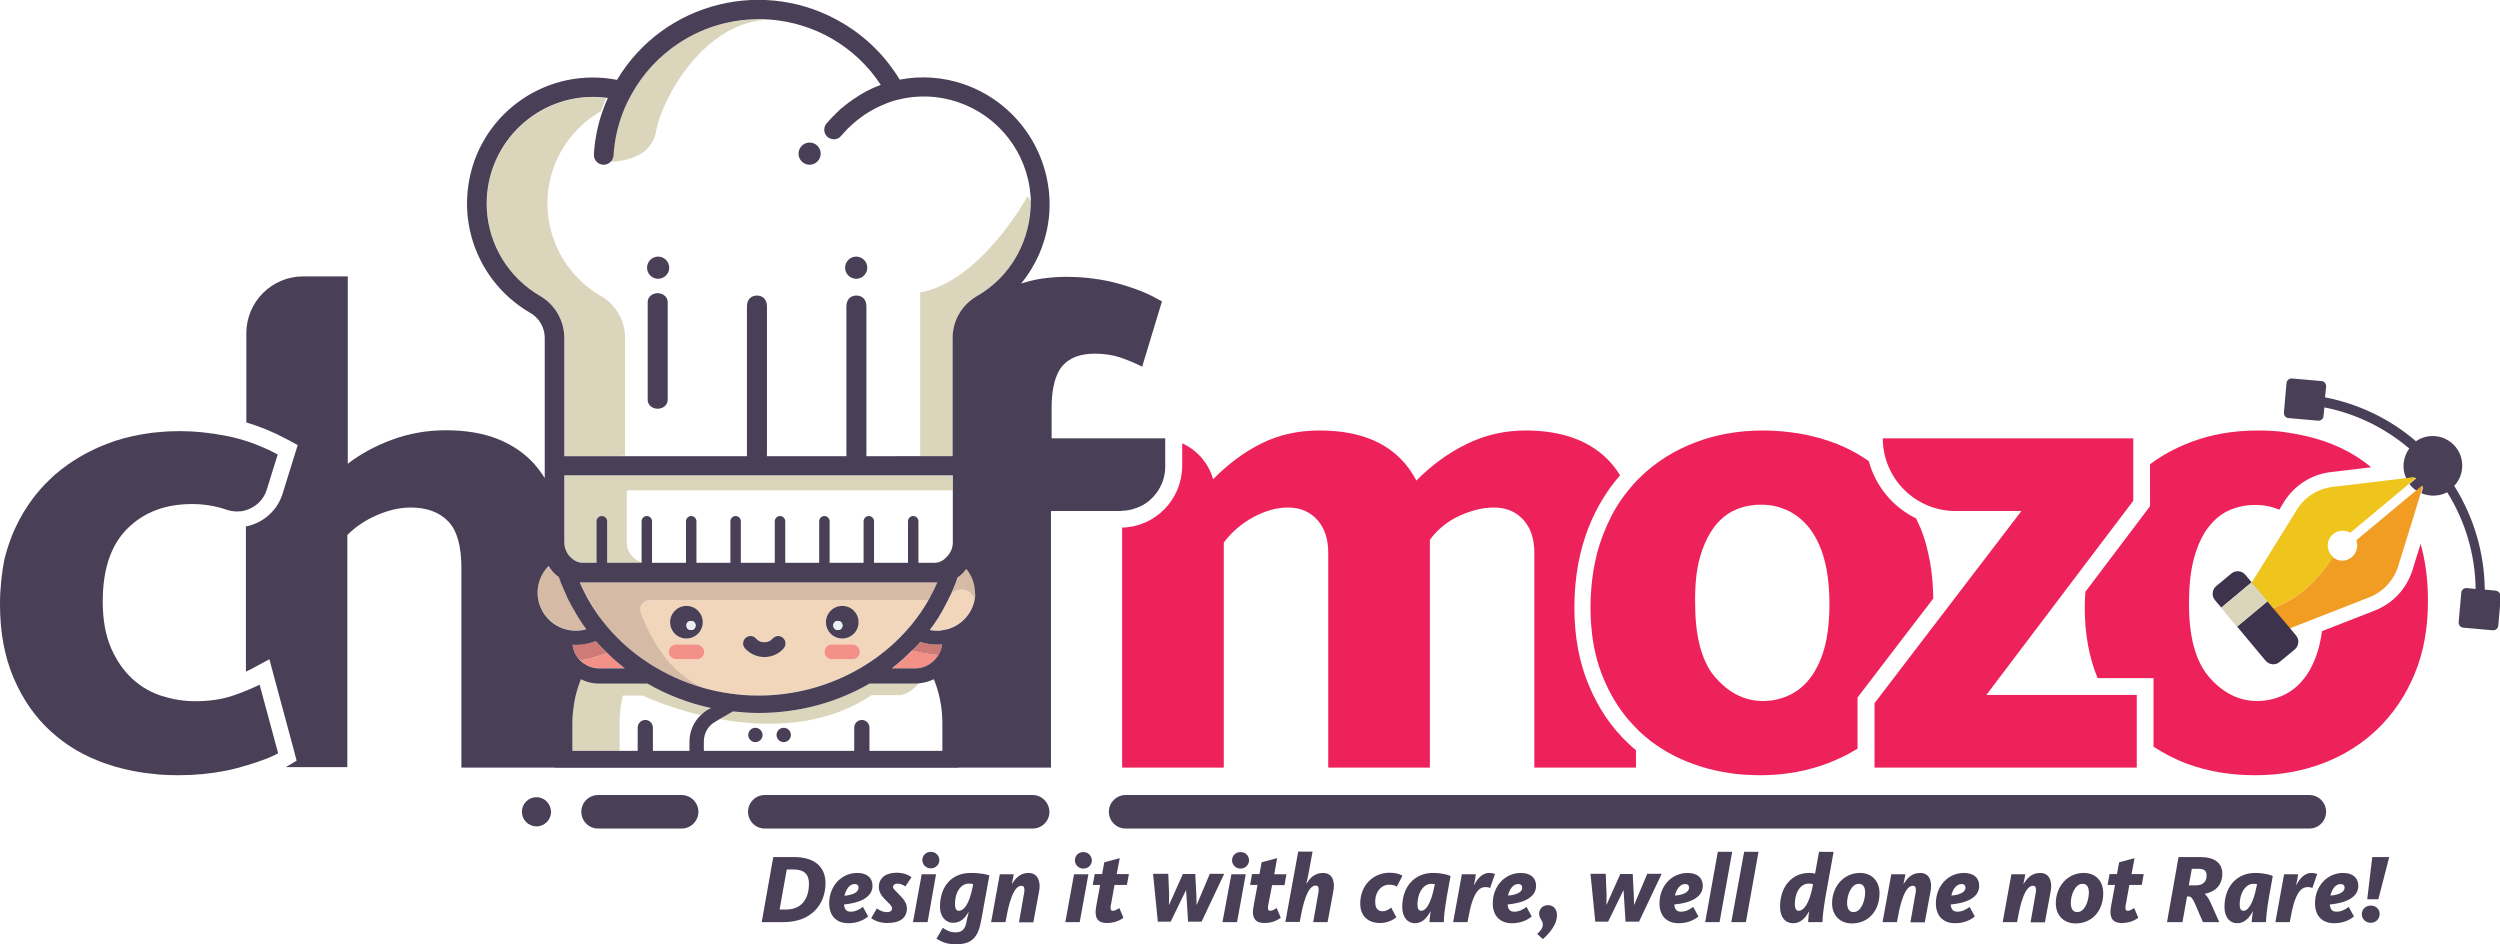 <?xml version="1.0" encoding="utf-8"?>
<!-- Generator: Adobe Illustrator 24.1.0, SVG Export Plug-In . SVG Version: 6.00 Build 0)  -->
<svg version="1.1" id="Layer_1" xmlns="http://www.w3.org/2000/svg" xmlns:xlink="http://www.w3.org/1999/xlink" x="0px" y="0px"
	 viewBox="0 0 1148.7 433.9" style="enable-background:new 0 0 1148.7 433.9;" xml:space="preserve">
<style type="text/css">
	.st0{fill:none;}
	.st1{fill:#DAD5BB;}
	.st2{fill:#F39189;}
	.st3{fill:#CE7A76;}
	.st4{fill:#F2D6BC;}
	.st5{fill:#D5BBA6;}
	.st6{fill:#493F56;}
	.st7{fill:#EE225B;}
	.st8{fill:#EAEFF1;}
	.st9{fill:#EFC41C;}
	.st10{fill:#F19C23;}
	.st11{fill:#3E334C;}
</style>
<g>
	<path class="st0" d="M901.3,406.2c-2.5,0-4.1,2.6-4.7,5.3c4-0.4,6.5-1.7,6.5-3.7C903.1,406.8,902.5,406.2,901.3,406.2z"/>
	<path class="st0" d="M854,406.2c-3.4,0-5.4,5-5.4,8.7c0,2.6,0.9,4.3,2.9,4.3c3.6,0,5.3-5.2,5.3-8.8
		C856.9,407.7,856,406.2,854,406.2z"/>
	<path class="st0" d="M274.1,239.5c0-0.2,0-0.5,0.1-0.7C274.2,239,274.1,239.3,274.1,239.5L274.1,239.5z"/>
	<polygon class="st0" points="279,258.4 279,258.4 279,258.6 294.6,258.6 294.6,258.6 279,258.6 	"/>
	<path class="st0" d="M265.7,258.2c-0.5-0.1-1-0.3-1.5-0.5c1.1,0.6,2.3,1,3.6,1c0,0,0.8,0,0.8,0h5.5v0h-5.5
		C267.6,258.6,266.6,258.5,265.7,258.2z"/>
	<path class="st0" d="M1010.1,399.2h-3l-1.4,7.6h3.3c3.3,0,4.9-1.8,4.9-4.5C1013.9,400.2,1012.8,399.2,1010.1,399.2z"/>
	<path class="st0" d="M434.4,256.6c1-0.9,1.9-2.1,2.5-3.4c0.5-1.1,0.8-2.4,0.8-3.7v-13.1v-8.9v-2.1H288v2.1v2.7v6.3v13
		c0,2.8,1.3,5.3,3.3,7c1,0.8,2.1,1.4,3.3,1.8v-18.7c0-1.3,1.1-2.4,2.4-2.4c1.3,0,2.4,1.1,2.4,2.4v19.1H315v-19.1
		c0-1.3,1.1-2.4,2.4-2.4c1.3,0,2.4,1.1,2.4,2.4v19.1h15.6v-19.1c0-1.3,1.1-2.4,2.4-2.4c1.3,0,2.4,1.1,2.4,2.4v19.1h15.6v-19.1
		c0-1.3,1.1-2.4,2.4-2.4c1.3,0,2.4,1.1,2.4,2.4v19.1h15.6v-19.1c0-1.3,1.1-2.4,2.4-2.4c1.3,0,2.4,1.1,2.4,2.4v19.1h15.6v-19.1
		c0-1.3,1.1-2.4,2.4-2.4c1.3,0,2.4,1.1,2.4,2.4v19.1h15.6v-19.1c0-1.3,1.1-2.4,2.4-2.4c1.3,0,2.4,1.1,2.4,2.4v19.1h6.5
		c2.3,0,4.4-0.9,6-2.2C434.4,256.5,434.4,256.5,434.4,256.6z"/>
	<path class="st0" d="M1029,415.7c0,1.8,0.5,2.8,1.8,2.8c1.8,0,4.4-2.6,6-11.4l0.1-0.9c-0.4-0.1-1-0.2-1.8-0.2
		C1032.3,406,1029,409.6,1029,415.7z"/>
	<path class="st0" d="M956.9,406.2c-3.4,0-5.4,5-5.4,8.7c0,2.6,0.9,4.3,2.9,4.3c3.6,0,5.3-5.2,5.3-8.8
		C959.7,407.7,958.8,406.2,956.9,406.2z"/>
	<path class="st0" d="M286.3,319.6c-1,4.1-1.5,8.3-1.5,12.6V345h8.3v-10.7c0-1.9,1.6-3.5,3.5-3.5c1.9,0,3.5,1.6,3.5,3.5V345h2.7
		h14.2v-4.3c0-4.6,1.9-9,5.1-12.2c-15.8-3.8-26.6-9-26.6-9H286.3z"/>
	<path class="st0" d="M697.7,406.2c-2.5,0-4.1,2.6-4.7,5.3c4-0.4,6.5-1.7,6.5-3.7C699.5,406.8,698.9,406.2,697.7,406.2z"/>
	<path class="st0" d="M824.7,415.5c0,1.8,0.5,3,1.8,3c1.9,0,4.7-2.6,6.4-11.4l0.1-0.9c-0.4-0.1-1.1-0.2-2-0.2
		C827.9,406,824.7,409.3,824.7,415.5z"/>
	<path class="st0" d="M348.4,8.9c-0.3,0-0.6,0-0.9,0C347.7,8.9,348.1,8.9,348.4,8.9z"/>
	<path class="st0" d="M472.2,90.1c0,0,0.5,0.8,1.2,2.1c0-0.7-0.1-1.4-0.1-2.1c-1.6-19.7-14.7-36.6-33.4-42.9
		c-8.9-3-18.4-3.4-27.5-1.1c-1.4,0.3-2.7,0.8-4,1.2c-0.4,0.2-0.9,0.3-1.3,0.5c-0.9,0.3-1.8,0.7-2.6,1.1c-0.5,0.2-1,0.5-1.5,0.7
		c-0.8,0.4-1.5,0.8-2.3,1.2c-0.5,0.3-1,0.6-1.5,0.9c-0.7,0.4-1.4,0.9-2.1,1.3c-0.5,0.3-1,0.6-1.4,1c-0.7,0.5-1.3,1-2,1.5
		c-0.4,0.4-0.9,0.7-1.3,1.1c-0.7,0.6-1.3,1.2-1.9,1.7c-0.4,0.4-0.8,0.7-1.2,1.1c-0.7,0.7-1.3,1.4-1.9,2.1c-0.3,0.3-0.6,0.6-0.9,1
		c0,0.1-0.1,0.1-0.2,0.2c-1.4,1.8-4,2.1-5.9,0.8l0,0l0,0c-2.1-1.5-2.5-4.4-0.9-6.4c0,0,0-0.1,0.1-0.1c0.8-1,1.7-2,2.7-3
		c0.2-0.2,0.4-0.4,0.7-0.6c0.8-0.8,1.5-1.6,2.3-2.3c0.4-0.3,0.8-0.7,1.1-1c0.7-0.6,1.4-1.2,2.1-1.7c0.4-0.3,0.9-0.7,1.3-1
		c0.7-0.5,1.4-1,2.1-1.5c0.5-0.3,0.9-0.6,1.4-0.9c0.7-0.5,1.5-0.9,2.2-1.4c0.5-0.3,0.9-0.5,1.4-0.8c0.8-0.5,1.7-0.9,2.5-1.3
		c0.4-0.2,0.8-0.4,1.2-0.6c1.3-0.6,2.6-1.1,3.9-1.6c-11.8-18-30.8-28.4-50.7-30c-30,0.1-49.9,36.6-52.3,51.1
		c-2.1,13.1-18,14.1-20.9,14.1c-0.8,0.9-2,1.5-3.3,1.5c-2.5,0-4.5-2.1-4.5-4.6c0-0.1,0-0.1,0-0.1c0.1-1,0.1-2,0.2-3
		c0.8-7.9,2.9-15.7,6.2-23c-3.1-0.4-6.2-0.6-9.4-0.4c-0.2,0-0.3,0-0.5,0c3-0.2,6,0,9,0.4c-0.9,2-1.7,4-2.4,6
		c-15.5,8.9-25.6,26.1-24.5,45.2c0.9,16.4,10,31.3,24.3,39.6c7,3.9,11.3,11.3,11.3,19.3v54.2h-1.9h-8.9h-17v0.2h17.8h8.9h57.3
		c-0.1-0.4-0.1-0.7-0.1-1.1v-67.7c0-3.3,2-5,4.6-5c2.5,0,4.6,1.6,4.6,5v67.7c0,0.4,0,0.8-0.1,1.1H389c-0.1-0.4-0.1-0.7-0.1-1.1
		v-67.7c0-3.3,2-5,4.6-5c2.5,0,4.6,1.6,4.6,5v67.7c0,0.4,0,0.8-0.1,1.1h13h2.6h6.3h2.9v-75.2C450.9,129.2,472.2,90.1,472.2,90.1z
		 M306.8,183.9c0,2.2-2,4-4.6,4c-2.5,0-4.6-1.8-4.6-4v-45.1c0-2.2,2-4,4.6-4c2.5,0,4.6,1.8,4.6,4V183.9z M302.4,128.2
		c-2.8,0-5.1-2.3-5.1-5.1s2.3-5.1,5.1-5.1s5.1,2.3,5.1,5.1S305.2,128.2,302.4,128.2z M372,75.8c-2.8,0-5.1-2.3-5.1-5.1
		s2.3-5.1,5.1-5.1s5.1,2.3,5.1,5.1S374.8,75.8,372,75.8z M393.4,128.2c-2.8,0-5.1-2.3-5.1-5.1s2.3-5.1,5.1-5.1
		c2.8,0,5.1,2.3,5.1,5.1S396.2,128.2,393.4,128.2z"/>
	<path class="st0" d="M774.3,406.2c-2.5,0-4.1,2.6-4.7,5.3c4-0.4,6.5-1.7,6.5-3.7C776.1,406.8,775.5,406.2,774.3,406.2z"/>
	<path class="st0" d="M258.9,270.5c0.5,1.2,1.1,2.4,1.6,3.6C260,272.9,259.4,271.7,258.9,270.5z"/>
	<path class="st0" d="M433.4,280.1c1.3-2.2,2.4-4.5,3.5-6.8C435.8,275.6,434.6,277.9,433.4,280.1z"/>
	<path class="st0" d="M422.1,314c-2,2.8-6.1,5.4-8.8,5.4c-3.6,0-12.7,0-12.7,0c-22.2,15-48.9,14.8-69.9,11l-2,1.2
		c-3.3,1.9-5.3,5.4-5.3,9.1v4.3h46.3h22h0.8v-10.7c0-1.9,1.6-3.5,3.5-3.5c1.9,0,3.5,1.6,3.5,3.5V345h2.9H433v-12.8
		c0-7.1-1.4-13.9-3.9-20.1C426.9,313.1,424.6,313.8,422.1,314z M347.1,340.9c-1.8,0-3.3-1.5-3.3-3.3c0-1.8,1.5-3.3,3.3-3.3
		c1.8,0,3.3,1.5,3.3,3.3C350.3,339.5,348.9,340.9,347.1,340.9z M360.1,340.9c-1.8,0-3.3-1.5-3.3-3.3c0-1.8,1.5-3.3,3.3-3.3
		c1.8,0,3.3,1.5,3.3,3.3C363.4,339.5,361.9,340.9,360.1,340.9z"/>
	<path class="st0" d="M788.2,311.4c0.8,0.9,1.6,1.7,2.4,2.5c0.8,0.8,1.7,1.5,2.5,2.2c2.5,2,5.2,3.5,8,4.5c2.8,1,5.7,1.5,8.8,1.5
		c2,0,4-0.2,5.9-0.6c1.9-0.4,3.8-1,5.6-1.8c3.7-1.6,6.9-4.1,9.8-7.6c1.4-1.7,2.7-3.7,3.8-6c1.1-2.3,2.1-4.8,3-7.7
		c0.4-1.4,0.8-2.9,1.1-4.5c0.9-4.7,1.4-10.2,1.4-16.3c0-6.1-0.5-11.6-1.4-16.4c-0.3-1.6-0.7-3.1-1.1-4.6c-1.7-5.8-4-10.5-6.9-14.2
		c-1.4-1.7-2.9-3.2-4.5-4.5c-0.3-0.3-0.7-0.5-1-0.8c-1.5-1.1-3-2-4.6-2.7c-1.9-0.8-3.8-1.5-5.8-1.9c-1.9-0.4-3.9-0.6-5.9-0.6
		c-1,0-2,0-3,0.1c-2,0.2-3.9,0.6-5.8,1.1c-0.9,0.3-1.9,0.6-2.8,1c-2.8,1.1-5.3,2.8-7.6,5.1c-0.8,0.8-1.5,1.6-2.2,2.5
		c-0.7,0.9-1.4,1.9-2,2.9c-1.9,3.1-3.5,6.8-4.8,11.1c-1.7,5.8-2.5,13.1-2.5,21.9c0,11.5,1.8,20.7,5.3,27.6
		C785.2,307.6,786.6,309.6,788.2,311.4z"/>
	<path class="st0" d="M364.5,399.5h-3l-3.3,18.4h3.1c6.9,0,10.4-4.8,10.4-11.9C371.7,401.7,369.5,399.5,364.5,399.5z"/>
	<path class="st0" d="M651.2,415.7c0,1.8,0.5,2.8,1.8,2.8c1.8,0,4.4-2.6,6-11.4l0.1-0.9c-0.4-0.1-1-0.2-1.8-0.2
		C654.5,406,651.2,409.6,651.2,415.7z"/>
	<path class="st0" d="M1075.5,406.2c-2.5,0-4.1,2.6-4.7,5.3c4-0.4,6.5-1.7,6.5-3.7C1077.3,406.8,1076.7,406.2,1075.5,406.2z"/>
	<path class="st0" d="M394.5,407.8c0-1.1-0.6-1.7-1.8-1.7c-2.5,0-4.1,2.6-4.7,5.3C392.1,411.2,394.5,409.8,394.5,407.8z"/>
	<path class="st0" d="M438.8,415.5c0,1.8,0.5,3,1.8,3c2,0,4.6-2.4,6.4-11.4l0.1-0.9c-0.4-0.1-1.1-0.2-2-0.2
		C442,406,438.8,409.3,438.8,415.5z"/>
	<path class="st1" d="M473.4,92.2c-0.7-1.3-1.2-2.1-1.2-2.1s-21.3,39.1-49.4,44.3v75.2h14.9v-42v-12.3c0-7.9,4.2-15.3,11.1-19.2
		C464.5,127.2,473.9,110.2,473.4,92.2z"/>
	<path class="st1" d="M301.5,60.2c2.3-14.4,22.2-51,52.3-51.1c-0.6,0-1.2-0.1-1.8-0.1c-0.5,0-1,0-1.6-0.1c-0.7,0-1.4,0-2.1,0
		c-0.3,0-0.6,0-0.9,0c-0.7,0-1.3,0-2,0.1c-11.6,0.5-23.1,4-33.5,10.8c-9.3,6.1-16.9,14.4-22.2,24.1c-4.3,7.7-6.9,16.2-7.8,25
		c-0.1,0.9-0.2,1.8-0.2,2.7c-0.1,1-0.5,2-1.2,2.7C283.5,74.3,299.4,73.4,301.5,60.2z"/>
	<path class="st1" d="M285.3,209.4h1.9v-54.2c0-8-4.3-15.4-11.3-19.3c-14.2-8.3-23.3-23.1-24.3-39.6c-1.1-19.1,9-36.3,24.5-45.2
		c0.7-2,1.5-4.1,2.4-6c-3-0.4-6-0.6-9-0.4c-26.8,1.8-47.2,24.8-45.7,51.7c0.9,16.4,10.1,31.3,24.3,39.6c7,3.9,11.3,11.3,11.3,19.4
		v54.1h17H285.3z"/>
	<path class="st2" d="M271.5,295.2c0.7-0.2,1.5-0.5,2.2-0.8C273,294.7,272.3,294.9,271.5,295.2z"/>
	<path class="st2" d="M273.7,294.4c0,0,3.1,3.6,5.2,5.6c0,0-10,3.9-12.5,3.2c2.3,2.4,5.4,3.8,9,3.8h11.7
		C282.2,303.3,277.7,299,273.7,294.4z"/>
	<path class="st2" d="M420.6,307.1c4.6,0,8.5-2.4,10.7-6.1c-3.8-0.3-8.9-1.3-12.2-2c-2.9,2.9-5.9,5.6-9.1,8.1H420.6z"/>
	<path class="st3" d="M432.9,296.1c-0.7,0.1-1.5,0.1-2.2,0.1c-2.7,0-5.4-0.5-7.8-1.3c-1.2,1.4-2.5,2.8-3.9,4.1
		c3.3,0.7,8.5,1.7,12.2,2C432.2,299.5,432.7,297.9,432.9,296.1z"/>
	<path class="st1" d="M288,249.4v-13v-6.3v-2.7v-2.1h149.7v-6.8h-24.2H288h-28.6c0,0,0,11.6,0,11.6c0,0,0,6.3,0,6.3v13
		c0,3.4,2,6.7,4.9,8.3c0.5,0.2,1,0.4,1.5,0.5c0.9,0.3,1.9,0.5,2.9,0.5h5.5v-19.1v0c0-0.2,0-0.5,0.1-0.7c0.1-0.2,0.2-0.4,0.3-0.6
		c0.2-0.3,0.4-0.5,0.7-0.7c0.4-0.3,0.8-0.4,1.3-0.4h0c0.1,0,0.1,0,0.2,0c0.3,0,0.5,0.1,0.8,0.2c0.4,0.2,0.8,0.5,1.1,0.9
		c0.3,0.4,0.4,0.8,0.4,1.3v18.9h0v0.2h15.6v-0.4c-1.2-0.4-2.4-1-3.3-1.8C289.3,254.7,288,252.2,288,249.4z"/>
	<path class="st1" d="M400.5,319.4c0,0,9.1,0,12.7,0c2.8,0,6.8-2.6,8.8-5.4c-0.5,0-1,0.1-1.5,0.1h-21.1c-14.8,8.6-32.4,13.5-51,13.5
		c-4,0-7.9-0.2-11.8-0.7c-0.1,0.1-0.2,0.2-0.3,0.2l-5.7,3.3C351.6,334.2,378.3,334.3,400.5,319.4z"/>
	<path class="st4" d="M438.1,272c-0.3,0.2-0.7,0.5-1,0.7c-0.1,0.2-0.2,0.4-0.3,0.6c-1.1,2.3-2.2,4.6-3.5,6.8
		c-0.5,0.8-0.9,1.6-1.4,2.4c-0.4,0.7-0.9,1.4-1.3,2.1c-1,1.6-2.1,3.2-3.3,4.7c1.1,0.2,2.2,0.3,3.4,0.3c0.6,0,1.1,0,1.7-0.1
		c0.4,0,0.7-0.1,1.1-0.2c0.2,0,0.3,0,0.5-0.1c0.5-0.1,0.9-0.2,1.4-0.3c0,0,0.1,0,0.1,0c6.4-1.8,11.4-7.2,12.5-13.9
		c-0.3-0.6-0.7-1.1-1.1-1.7C444.8,270.8,440.9,270.1,438.1,272z"/>
	<path class="st5" d="M269.4,289c-1.2-1.6-2.3-3.3-3.4-4.9c-0.5-0.7-0.9-1.5-1.3-2.2c-0.6-0.9-1.1-1.9-1.6-2.8c-0.5-1-1.1-2-1.6-3
		c-0.3-0.7-0.6-1.4-1-2c-0.6-1.2-1.1-2.4-1.6-3.6c-0.7-1.8-1.4-3.5-2.1-5.4c-2-1.3-3.6-3.1-4.7-5.2c-3.2,3.2-5.1,7.5-5.1,12.3
		c0,8.6,6.3,15.7,14.5,17.2c0.1,0,0.2,0,0.3,0.1c0.9,0.1,1.7,0.2,2.6,0.2C266.2,289.8,267.8,289.5,269.4,289z"/>
	<path class="st4" d="M434.4,256.4c-1.6,1.4-3.7,2.2-6,2.2h0.7c0.4,0,0.9,0,1.3-0.1c0,0,0,0,0,0c1.5-0.3,2.8-0.9,3.9-1.9
		C434.4,256.5,434.4,256.5,434.4,256.4z"/>
	<path class="st4" d="M426.4,275.8H298.3c-2.9,0-5,2.9-4,5.6c4.3,11.8,12.9,27.8,29.2,34.8c8,2.2,16.4,3.4,24.9,3.4
		c33.7,0,64.2-18.2,78.9-45.3C426.8,275.2,426.4,275.8,426.4,275.8z M315.4,278.5c4.1,0,7.5,3.3,7.5,7.5c0,4.1-3.3,7.5-7.5,7.5
		c-4.1,0-7.5-3.3-7.5-7.5C307.9,281.8,311.3,278.5,315.4,278.5z M320.2,302.9h-9.5c-1.9,0-3.4-1.5-3.4-3.4c0-1.9,1.5-3.4,3.4-3.4
		h9.5c1.9,0,3.4,1.5,3.4,3.4C323.5,301.4,322,302.9,320.2,302.9z M387,278.5c4.1,0,7.5,3.3,7.5,7.5c0,4.1-3.3,7.5-7.5,7.5
		c-4.1,0-7.5-3.3-7.5-7.5C379.5,281.8,382.9,278.5,387,278.5z M360.1,297.8c-2.2,2.5-5.5,4-8.9,4c-3.5,0-6.7-1.5-8.9-4
		c-1.2-1.4-1.1-3.5,0.3-4.8c1.4-1.2,3.5-1.1,4.8,0.3c0.9,1.1,2.3,1.7,3.8,1.7c1.5,0,2.9-0.6,3.8-1.7c1.2-1.4,3.4-1.6,4.8-0.3
		C361.2,294.3,361.4,296.4,360.1,297.8z M391.7,302.9h-9.5c-1.9,0-3.4-1.5-3.4-3.4c0-1.9,1.5-3.4,3.4-3.4h9.5c1.9,0,3.4,1.5,3.4,3.4
		C395.1,301.4,393.6,302.9,391.7,302.9z"/>
	<path class="st4" d="M276.7,285.1c-3.7-5.1-7.2-10.9-10.3-17.5C269,273.8,272.5,279.7,276.7,285.1z"/>
	<path class="st5" d="M440.2,265.1c-0.9,2.6-1.9,5.1-3,7.6c0.3-0.2,0.6-0.4,1-0.7c2.8-1.9,6.7-1.3,8.7,1.5c0.4,0.5,0.8,1.1,1.1,1.7
		c0.2-0.9,0.2-1.9,0.2-2.9c0-4.2-1.5-8.1-4-11.1C443.1,262.7,441.7,264.1,440.2,265.1z"/>
	<path class="st1" d="M326.7,325.2c-10.5-2.2-20.3-6-29.2-11.2h-9.6h-12.5h0c-1.9,0-3.7-0.3-5.5-0.8c-1-0.3-2-0.7-3-1.2
		c-0.9,2.3-1.7,4.8-2.3,7.2c-0.6,2.5-1.1,5-1.3,7.6c-0.2,1.7-0.3,3.5-0.3,5.3V345h21.7v-12.8c0-4.4,0.5-8.6,1.5-12.6h9.1
		c0,0,10.8,5.2,26.6,9c1-1,2.2-1.9,3.4-2.6L326.7,325.2z"/>
	<path class="st2" d="M391.7,296.1h-9.5c-1.9,0-3.4,1.5-3.4,3.4c0,1.9,1.5,3.4,3.4,3.4h9.5c1.9,0,3.4-1.5,3.4-3.4
		C395.1,297.7,393.6,296.1,391.7,296.1z"/>
	<path class="st2" d="M320.2,296.1h-9.5c-1.9,0-3.4,1.5-3.4,3.4c0,1.9,1.5,3.4,3.4,3.4h9.5c1.9,0,3.4-1.5,3.4-3.4
		C323.5,297.7,322,296.1,320.2,296.1z"/>
	<path class="st5" d="M294.4,281.4c-1-2.7,1-5.6,4-5.6h128.1c0,0,0.4-0.5,1-1.5c1.2-2.2,2.3-4.4,3.3-6.7c0,0,0,0,0,0H266.4
		c3.1,6.6,6.6,12.4,10.3,17.5c11.4,14.8,28,25.8,46.9,31.1C307.3,309.2,298.7,293.1,294.4,281.4z"/>
	<path class="st3" d="M278.9,300c-2.1-2-5.2-5.6-5.2-5.6c-0.7,0.3-1.4,0.6-2.2,0.8c0,0-0.1,0-0.1,0c-0.1,0-0.3,0.1-0.4,0.1
		c-2.1,0.6-4.3,0.9-6.5,0.9c-0.5,0-0.9,0-1.4-0.1c0.3,2.7,1.5,5.2,3.3,7.1C268.9,303.8,278.9,300,278.9,300z"/>
	<path class="st6" d="M114.2,316.9c-1,0.4-2,0.8-3.2,1.3c-1.1,0.4-2.3,0.9-3.6,1.3c-0.3,0.1-0.6,0.2-0.9,0.3
		c-4.9,1.6-10.6,2.4-16.9,2.4c-2.5,0-5-0.2-7.6-0.6c-2.5-0.4-5-1-7.6-1.8c-5-1.6-9.6-4.2-13.6-7.9c-4-3.7-7.3-8.4-9.8-14.2
		c-2.5-5.8-3.8-12.9-3.8-21.3c0-14.9,3.8-26.1,11.4-33.6c7.6-7.5,17.4-11.2,29.6-11.2c5.3,0,10.5,0.8,15.6,2.5c0.1,0,0.1,0,0.2,0.1
		c0.7,0.2,1.4,0.4,2.1,0.5c0.1,0,0.3,0.1,0.4,0.1c0.7,0.1,1.4,0.2,2.1,0.2c0.1,0,0.2,0,0.3,0c0.6,0,1.2-0.1,1.9-0.1
		c0.1,0,0.2,0,0.3,0c0.7-0.1,1.3-0.3,1.9-0.5c0,0,0.1,0,0.1,0v0c4.4-1.4,8.1-4.8,9.5-9.5l5-16.1c-8-4.2-15.8-7-23.5-8.5
		c-7.7-1.5-14.8-2.2-21.3-2.2c-3.1,0-6.1,0.1-9.1,0.4c-3,0.2-5.8,0.6-8.7,1.1c-5.6,1-11,2.4-16,4.4c-8.8,3.4-16.6,8-23.4,13.8
		c-1,0.8-1.9,1.7-2.8,2.6c-2.8,2.6-5.3,5.5-7.6,8.5c-3,4-5.7,8.4-7.9,13.1c-0.6,1.2-1.1,2.4-1.6,3.6c-1.5,3.7-2.7,7.5-3.7,11.4
		C0.8,263.3,0,270.3,0,277.7c0,12.8,2.1,24.1,6.3,33.9c4.2,9.8,9.9,18,17.2,24.6c0.9,0.8,1.8,1.6,2.8,2.4c2.8,2.3,5.9,4.4,9.1,6.3
		c2.2,1.2,4.4,2.4,6.7,3.4c2.3,1,4.7,2,7.2,2.8c1.2,0.4,2.5,0.8,3.8,1.2c2.6,0.7,5.2,1.4,7.8,1.9c4,0.8,8.1,1.3,12.4,1.7
		c2.8,0.2,5.7,0.3,8.7,0.3c7.6,0,14.7-0.7,21.3-2c2.2-0.4,4.4-0.9,6.5-1.5c1.1-0.3,2.1-0.6,3-0.9c0.2,0,0.3-0.1,0.5-0.1v0
		c5.6-1.7,10-3.3,13-4.8c0.5-0.3,1-0.5,1.5-0.8l-8.5-31.5C117.8,315.3,116.2,316.1,114.2,316.9z"/>
	<path class="st7" d="M515.6,242.4v110.3h46.7V249.3c3.6-4.8,8.1-8.7,13.6-11.7c5.5-2.9,10.7-4.4,15.8-4.4c5.7,0,10.2,1.9,13.6,5.7
		c3.4,3.8,5,8.8,5,15.1v98.7h46.7V248c3.6-4.8,8.1-8.5,13.6-11c5.5-2.5,10.7-3.8,15.8-3.8c5.7,0,10.2,1.9,13.6,5.7
		c3.4,3.8,5,8.8,5,15.1v98.7h46.7v-8c-1.2-1-2.4-2-3.5-3.1c-7.7-7.2-13.8-16.2-18.2-26.8c-4.4-10.5-6.6-22.4-6.6-35.6
		c0-13.8,2.3-26.3,6.7-37.3c3.6-8.9,8.4-16.8,14.3-23.5c-1.7-2.8-3.6-5.2-5.9-7.5c-8.8-8.7-21.3-13.1-37.5-13.1
		c-9.7,0-18.8,2.1-27.3,6.3c-8.5,4.2-16.1,9.8-22.9,16.7c-8-15.3-22.8-23-44.5-23c-9.9,0-18.8,2-26.8,6c-8,4-15.3,9.5-22.1,16.4
		c-2.1-7.5-7.4-13.4-14.2-16.5v10.6C543,229.6,530.8,242.1,515.6,242.4z"/>
	<path class="st6" d="M515.6,234.7c3.3-0.1,6.4-1,9.1-2.4c0.6-0.3,1.1-0.7,1.7-1c5.4-3.7,9-9.9,9-16.9v-12.8c0,0,0,0,0,0v-0.2h-3.2
		h-16.6h-32.4v-13.6v0c0-3.5,0.2-6.6,0.7-9.3c0.8-4.5,2.2-7.9,4.2-10.3c0.8-0.9,1.7-1.8,2.8-2.5c1-0.7,2.2-1.3,3.4-1.8
		c2.5-0.9,5.4-1.4,8.8-1.4c4.2,0,8,0.6,11.5,1.7c3.5,1.2,6.9,2.6,10.2,4.3l9.1-30c-1.4-0.8-2.9-1.6-4.4-2.4
		c-3.4-1.7-7.2-3.2-11.3-4.5c-1.4-0.4-2.8-0.9-4.3-1.3c-3.6-1-7.2-1.7-10.9-2.2c-2.3-0.3-4.5-0.6-6.8-0.7c-2-0.1-4-0.2-6.1-0.2
		c-3.9,0-7.7,0.3-11.3,0.8c-3.4,0.5-6.6,1.3-9.6,2.3c9.2-11.3,14.1-25.8,12.9-40.9c-1.9-23.3-17.4-43.3-39.5-50.8
		c-9.4-3.2-19.4-3.9-29.2-2c-6.4-10.6-15.3-19.5-25.9-25.8c-35.9-21.6-82.5-10-104,25.9c-1-0.2-1.9-0.3-2.9-0.5
		c-31.6-4.5-60.9,17.4-65.4,49c-3.4,23.4,7.8,46.5,28.2,58.4c4.2,2.3,6.9,6.8,6.9,11.6v64.5c-1.4-2.3-3-4.4-4.7-6.4
		c-4.4-4.9-10-8.8-16.7-11.5c-6.7-2.7-14.7-4.1-24-4.1c-8.8,0-17.1,1.5-24.9,4.4c-7.8,2.9-14.5,6.6-20.2,11v-86.1h-20.5
		c-14.4,0-26.1,11.7-26.1,26.1v41c6,1.8,12,4.2,18,7.4l5.6,3l-1.9,6.1l-5,16.1c-2.4,7.9-8.9,13.6-16.9,15.2v66.7
		c0.9-0.4,1.6-0.8,2.3-1.1l8.5-4.6l2.5,9.4l8.5,31.5l1.5,5.7l-5,3h28.3V245.8c3.8-3.8,8.3-6.8,13.6-9.1c5.3-2.3,10.4-3.5,15.5-3.5
		c7.4,0,13.1,2.1,17.2,6.3c4.1,4.2,6.1,11.4,6.1,21.4v91.8h43v0.1h110.4h33.7h41.3v-0.1h42.5V234.8h31.7
		C515.1,234.8,515.3,234.7,515.6,234.7z M261.5,289.5c-8.2-1.4-14.5-8.6-14.5-17.2c0-4.8,2-9.2,5.1-12.3c1.1,2.1,2.8,3.8,4.7,5.2
		c0.6,1.8,1.3,3.6,2.1,5.4c0.5,1.2,1.1,2.4,1.6,3.6c0.3,0.7,0.6,1.4,1,2c0.5,1,1,2,1.6,3c0.5,0.9,1.1,1.9,1.6,2.8
		c0.4,0.7,0.9,1.5,1.3,2.2c1.1,1.7,2.2,3.3,3.4,4.9c-1.6,0.5-3.2,0.7-4.9,0.7c-0.9,0-1.8-0.1-2.6-0.2
		C261.7,289.5,261.6,289.5,261.5,289.5z M348.5,319.6c-8.6,0-17-1.2-24.9-3.4c-18.9-5.3-35.5-16.3-46.9-31.1
		c-4.2-5.4-7.6-11.2-10.3-17.5h164.3c0,0,0,0,0,0c-1,2.3-2.1,4.5-3.3,6.7C412.7,301.4,382.2,319.6,348.5,319.6z M422.9,294.9
		c2.5,0.9,5.1,1.3,7.8,1.3c0.7,0,1.5,0,2.2-0.1c-0.2,1.8-0.8,3.4-1.7,4.9c-2.2,3.6-6.1,6.1-10.7,6.1h-10.7c3.2-2.5,6.3-5.2,9.1-8.1
		C420.4,297.7,421.7,296.3,422.9,294.9z M287.1,307.1h-11.7c-3.6,0-6.7-1.5-9-3.8c-1.8-1.9-3-4.3-3.3-7.1c0.5,0,0.9,0.1,1.4,0.1
		c2.3,0,4.4-0.3,6.5-0.9c0.1,0,0.3-0.1,0.4-0.1c0,0,0.1,0,0.1,0c0.7-0.2,1.5-0.5,2.2-0.8C277.7,299,282.2,303.3,287.1,307.1z
		 M430.5,258.5C430.5,258.5,430.5,258.5,430.5,258.5c-0.4,0.1-0.9,0.1-1.3,0.1h-0.7h-6.5v-19.1c0-1.3-1.1-2.4-2.4-2.4
		c-1.3,0-2.4,1.1-2.4,2.4v19.1h-15.6v-19.1c0-1.3-1.1-2.4-2.4-2.4c-1.3,0-2.4,1.1-2.4,2.4v19.1h-15.6v-19.1c0-1.3-1.1-2.4-2.4-2.4
		c-1.3,0-2.4,1.1-2.4,2.4v19.1h-15.6v-19.1c0-1.3-1.1-2.4-2.4-2.4c-1.3,0-2.4,1.1-2.4,2.4v19.1h-15.6v-19.1c0-1.3-1.1-2.4-2.4-2.4
		c-1.3,0-2.4,1.1-2.4,2.4v19.1h-15.6v-19.1c0-1.3-1.1-2.4-2.4-2.4c-1.3,0-2.4,1.1-2.4,2.4v19.1h-15.6v-19.1c0-1.3-1.1-2.4-2.4-2.4
		c-1.3,0-2.4,1.1-2.4,2.4v18.7v0.4v0H279v-0.2v-18.9c0-0.5-0.2-1-0.4-1.3c-0.3-0.4-0.6-0.7-1.1-0.9c-0.2-0.1-0.5-0.2-0.8-0.2
		c-0.1,0-0.1,0-0.2,0h0c-0.5,0-1,0.2-1.3,0.4c-0.3,0.2-0.5,0.4-0.7,0.7c-0.1,0.2-0.2,0.4-0.3,0.6c-0.1,0.2-0.1,0.5-0.1,0.7v19.1v0
		h-5.5c0,0-0.8,0-0.8,0c-1.3,0-2.5-0.4-3.6-1c-2.9-1.6-4.9-4.9-4.9-8.3v-13c0,0,0-6.3,0-6.3c0,0,0-11.6,0-11.6H288h125.6h24.2v6.8
		v2.1v8.9v13.1c0,1.3-0.3,2.6-0.8,3.7c-0.6,1.3-1.5,2.5-2.5,3.4C433.3,257.6,432,258.3,430.5,258.5z M316.8,340.7v4.3h-14.2H300
		v-10.7c0-1.9-1.6-3.5-3.5-3.5c-1.9,0-3.5,1.6-3.5,3.5V345h-8.3H263v-12.8c0-1.8,0.1-3.5,0.3-5.3c0.3-2.6,0.7-5.2,1.3-7.6
		c0.6-2.5,1.4-4.9,2.3-7.2c1,0.5,2,0.9,3,1.2c1.7,0.5,3.6,0.8,5.5,0.8h0h12.5h9.6c8.9,5.1,18.7,9,29.2,11.2l-1.3,0.7
		c-1.3,0.7-2.4,1.6-3.4,2.6C318.7,331.7,316.8,336.1,316.8,340.7z M433,345h-30.6h-2.9v-10.7c0-1.9-1.6-3.5-3.5-3.5
		c-1.9,0-3.5,1.6-3.5,3.5V345h-0.8h-22h-46.3v-4.3c0-3.8,2-7.3,5.3-9.1l2-1.2l5.7-3.3c0.1-0.1,0.2-0.2,0.3-0.2
		c3.9,0.4,7.8,0.7,11.8,0.7c18.7,0,36.2-4.9,51-13.5h21.1c0.5,0,1,0,1.5-0.1c2.5-0.2,4.8-0.9,7-1.9c2.5,6.2,3.9,13,3.9,20.1V345z
		 M447.9,275.2c-1.1,6.7-6.1,12.1-12.5,13.9c0,0-0.1,0-0.1,0c-0.5,0.1-0.9,0.2-1.4,0.3c-0.2,0-0.3,0-0.5,0.1
		c-0.4,0.1-0.7,0.1-1.1,0.2c-0.5,0.1-1.1,0.1-1.7,0.1c-1.2,0-2.3-0.1-3.4-0.3c1.2-1.5,2.2-3.1,3.3-4.7c0.5-0.7,0.9-1.4,1.3-2.1
		c0.5-0.8,0.9-1.6,1.4-2.4c1.2-2.2,2.4-4.5,3.5-6.8c0.1-0.2,0.2-0.4,0.3-0.6c1.1-2.5,2.2-5,3-7.6c1.6-1,2.9-2.4,4-3.9
		c2.5,3,4,6.9,4,11.1C448.2,273.3,448.1,274.3,447.9,275.2z M448.8,136.1c-6.9,4-11.1,11.3-11.1,19.2v12.3v42h-14.9h-2.9h-6.3H411
		h-13c0.1-0.4,0.1-0.7,0.1-1.1v-67.7c0-3.3-2-5-4.6-5c-2.5,0-4.6,1.6-4.6,5v67.7c0,0.4,0,0.8,0.1,1.1h-36.7c0.1-0.4,0.1-0.7,0.1-1.1
		v-67.7c0-3.3-2-5-4.6-5c-2.5,0-4.6,1.6-4.6,5v67.7c0,0.4,0,0.8,0.1,1.1h-57.3h-8.9h-17.8v-0.2v-54.1c0-8-4.3-15.4-11.3-19.4
		c-14.2-8.3-23.4-23.2-24.3-39.6c-1.5-26.9,18.9-49.9,45.7-51.7c0.2,0,0.3,0,0.5,0c3.1-0.2,6.3,0,9.4,0.4c-3.3,7.3-5.4,15-6.2,23
		c-0.1,1-0.2,2-0.2,3c0,0.1,0,0.1,0,0.1c-0.1,2.5,1.9,4.6,4.5,4.6c1.3,0,2.5-0.6,3.3-1.5c0.7-0.7,1.1-1.7,1.2-2.7
		c0.1-0.9,0.1-1.8,0.2-2.7c0.9-8.8,3.5-17.3,7.8-25c5.3-9.8,12.9-18,22.2-24.1c10.4-6.8,22-10.3,33.5-10.8c0.7,0,1.3,0,2-0.1
		c0.3,0,0.6,0,0.9,0c0.7,0,1.4,0,2.1,0c0.5,0,1,0,1.6,0.1c0.6,0,1.2,0.1,1.8,0.1c19.9,1.6,38.9,12,50.7,30c-1.3,0.5-2.6,1-3.9,1.6
		c-0.4,0.2-0.8,0.4-1.2,0.6c-0.9,0.4-1.7,0.8-2.5,1.3c-0.5,0.3-0.9,0.5-1.4,0.8c-0.8,0.4-1.5,0.9-2.2,1.4c-0.5,0.3-0.9,0.6-1.4,0.9
		c-0.7,0.5-1.4,1-2.1,1.5c-0.4,0.3-0.9,0.7-1.3,1c-0.7,0.6-1.4,1.1-2.1,1.7c-0.4,0.3-0.8,0.6-1.1,1c-0.8,0.7-1.6,1.5-2.3,2.3
		c-0.2,0.2-0.4,0.4-0.7,0.6c-0.9,1-1.8,2-2.7,3c0,0,0,0.1-0.1,0.1c-1.6,2-1.2,5,0.9,6.4l0,0l0,0c1.9,1.3,4.5,1,5.9-0.8
		c0-0.1,0.1-0.1,0.2-0.2c0.3-0.3,0.6-0.7,0.9-1c0.6-0.7,1.3-1.4,1.9-2.1c0.4-0.4,0.8-0.7,1.2-1.1c0.6-0.6,1.3-1.2,1.9-1.7
		c0.4-0.4,0.9-0.7,1.3-1.1c0.6-0.5,1.3-1,2-1.5c0.5-0.3,0.9-0.7,1.4-1c0.7-0.5,1.4-0.9,2.1-1.3c0.5-0.3,1-0.6,1.5-0.9
		c0.7-0.4,1.5-0.8,2.3-1.2c0.5-0.2,1-0.5,1.5-0.7c0.9-0.4,1.7-0.7,2.6-1.1c0.4-0.2,0.9-0.3,1.3-0.5c1.3-0.5,2.7-0.9,4-1.2
		c9.1-2.3,18.6-1.9,27.5,1.1c18.7,6.3,31.9,23.2,33.4,42.9c0.1,0.7,0.1,1.4,0.1,2.1C473.9,110.2,464.5,127.2,448.8,136.1z"/>
	<path class="st7" d="M1091,280.6l-24.1,9.4c-0.4,3.1-1,5.9-1.7,8.4c-1.7,5.7-3.9,10.2-6.8,13.7c-2.8,3.5-6.1,6-9.8,7.6
		c-3.7,1.6-7.5,2.4-11.5,2.4c-8.2,0-15.5-3.6-21.8-10.7c-6.3-7.1-9.5-18.4-9.5-33.7c0-8.8,0.8-16.1,2.5-21.9
		c1.7-5.8,3.9-10.5,6.8-14c2.8-3.6,6.1-6.1,9.8-7.6c3.7-1.5,7.5-2.2,11.5-2.2c3.7,0,7.3,0.7,10.9,2.2l2.1-3.5
		c4.8-7.7,12.6-12.7,21.6-13.8l18.5-2.2c-6.1-5.1-13.2-9-21.1-11.8c-5.4-1.9-11.1-3.2-17-4.1l-0.7-0.1c-0.4,0-0.8-0.1-1.2-0.2
		c-3.9-0.5-8-0.7-12.1-0.7c-11.1,0-21.6,1.8-31.2,5.5c-6.7,2.6-12.8,5.9-18.3,10V230v2.6l-1.6,2.1l-28.1,37.2
		c-0.2,2.4-0.3,4.8-0.3,7.3c0,12.1,2,22.9,5.9,32.4h18h7.7v7.7v23.8c4.8,3.1,9.9,5.8,15.6,7.9c9.6,3.5,19.9,5.2,31.1,5.2
		c11.1,0,21.5-1.8,31.2-5.5c9.7-3.7,18.1-9,25.2-15.9c7.1-6.9,12.8-15.3,16.9-25.2c4.1-9.9,6.1-21,6.1-33.4c0-9.6-1.1-18.4-3.4-26.3
		l-3.7,12C1105.8,270.5,1099.5,277.3,1091,280.6z"/>
	<path class="st7" d="M898.5,234.8h30.3l-67.5,88.3v29.6h120.5v-15.5h0v-17.9h0h-69.1h0l47.8-63.2c0,0,0,0,0,0l19.7-26v0v-28.7
		H865.1C865.1,219.8,880.1,234.8,898.5,234.8z"/>
	<path class="st7" d="M736.9,244.9c-1.5,3.8-2.8,7.8-3.7,11.9c-1.3,5.6-2,11.5-2.3,17.7c-0.1,1.6-0.1,3.1-0.1,4.7c0,3,0.1,6,0.4,8.9
		c0.7,8.7,2.6,16.6,5.6,23.7c3,7.2,6.8,13.5,11.5,19c1.6,1.8,3.2,3.5,4.9,5.2c1.7,1.6,3.6,3.2,5.4,4.6c5.7,4.3,12.1,7.8,19.3,10.4
		c2.4,0.9,4.8,1.6,7.3,2.3c6.2,1.6,12.8,2.6,19.6,2.8c1.4,0.1,2.7,0.1,4.1,0.1c4.2,0,8.3-0.3,12.2-0.8c2.6-0.3,5.2-0.8,7.8-1.4
		c3.8-0.9,7.6-2,11.2-3.4c3.6-1.4,7.1-3,10.3-4.8c1.1-0.6,2.1-1.2,3.1-1.8v-20.9v-2.6l1.6-2.1l33.2-43.4c-0.1-5.7-0.5-11.2-1.4-16.3
		c-0.1-0.5-0.2-1-0.3-1.5c-0.4-2.1-0.9-4.2-1.4-6.3c-0.5-1.7-0.9-3.3-1.5-4.9c-0.4-1.3-0.9-2.5-1.4-3.7c-0.6-1.4-1.3-2.7-1.9-4.1
		c-10.6-5.2-18.6-14.7-21.7-26.3c-1-0.7-2-1.4-3-2c-1-0.6-2-1.2-3-1.8c-3.6-2-7.5-3.8-11.6-5.2c-2.4-0.8-4.8-1.6-7.3-2.2
		c-2.5-0.6-5-1.2-7.6-1.6c-5.2-0.8-10.5-1.3-16.1-1.3c-11.1,0-21.6,1.8-31.2,5.5c-9.7,3.7-18.1,9-25.2,15.9
		c-2.7,2.6-5.1,5.4-7.4,8.5c-2.3,3-4.3,6.3-6.1,9.8C739.1,239.9,737.9,242.3,736.9,244.9z M781.2,255.7c1.3-4.3,2.8-8,4.8-11.1
		c0.6-1,1.3-2,2-2.9c0.7-0.9,1.4-1.7,2.2-2.5c2.3-2.3,4.8-4,7.6-5.1c0.9-0.4,1.8-0.7,2.8-1c1.9-0.6,3.8-0.9,5.8-1.1
		c1-0.1,2-0.1,3-0.1c2,0,4,0.2,5.9,0.6c1.9,0.4,3.9,1.1,5.8,1.9c1.6,0.7,3.1,1.7,4.6,2.7c0.3,0.3,0.7,0.5,1,0.8
		c1.6,1.3,3.1,2.8,4.5,4.5c2.9,3.7,5.3,8.4,6.9,14.2c0.4,1.4,0.8,3,1.1,4.6c0.9,4.8,1.4,10.3,1.4,16.4c0,6.1-0.5,11.6-1.4,16.3
		c-0.3,1.6-0.7,3.1-1.1,4.5c-0.8,2.8-1.8,5.4-3,7.7c-1.1,2.3-2.4,4.3-3.8,6c-2.8,3.5-6.1,6-9.8,7.6c-1.8,0.8-3.7,1.4-5.6,1.8
		c-1.9,0.4-3.9,0.6-5.9,0.6c-3.1,0-6-0.5-8.8-1.5c-2.8-1-5.5-2.5-8-4.5c-0.8-0.7-1.7-1.4-2.5-2.2c-0.8-0.8-1.6-1.6-2.4-2.5
		c-1.6-1.8-3-3.8-4.1-6.1c-3.5-6.9-5.3-16.1-5.3-27.6C778.7,268.8,779.5,261.5,781.2,255.7z"/>
	<path class="st6" d="M509.5,373c0,4.2,3.4,7.7,7.7,7.7h543.9c4.2,0,7.7-3.4,7.7-7.7c0-4.2-3.4-7.7-7.7-7.7H517.2
		C512.9,365.3,509.5,368.8,509.5,373z"/>
	<path class="st6" d="M474.5,365.3H351.4c-4.2,0-7.7,3.4-7.7,7.7c0,4.2,3.4,7.7,7.7,7.7h123.1c4.2,0,7.7-3.4,7.7-7.7
		C482.1,368.8,478.7,365.3,474.5,365.3z"/>
	<path class="st6" d="M313.2,365.3h-38.4c-4.2,0-7.7,3.4-7.7,7.7c0,4.2,3.4,7.7,7.7,7.7h38.4c4.2,0,7.7-3.4,7.7-7.7
		C320.9,368.8,317.4,365.3,313.2,365.3z"/>
	<path class="st6" d="M246.5,366.3c-3.7,0-6.7,3-6.7,6.7c0,3.7,3,6.7,6.7,6.7c3.7,0,6.7-3,6.7-6.7
		C253.1,369.3,250.2,366.3,246.5,366.3z"/>
	<path class="st6" d="M360.1,334.4c-1.8,0-3.3,1.5-3.3,3.3c0,1.8,1.5,3.3,3.3,3.3c1.8,0,3.3-1.5,3.3-3.3
		C363.4,335.9,361.9,334.4,360.1,334.4z"/>
	<path class="st6" d="M347.1,334.4c-1.8,0-3.3,1.5-3.3,3.3c0,1.8,1.5,3.3,3.3,3.3c1.8,0,3.3-1.5,3.3-3.3
		C350.3,335.9,348.9,334.4,347.1,334.4z"/>
	<path class="st6" d="M302.2,134.7c-2.5,0-4.6,1.8-4.6,4v45.1c0,2.2,2,4,4.6,4c2.5,0,4.6-1.8,4.6-4v-45.1
		C306.8,136.6,304.7,134.7,302.2,134.7z"/>
	<path class="st6" d="M393.4,117.9c-2.8,0-5.1,2.3-5.1,5.1s2.3,5.1,5.1,5.1c2.8,0,5.1-2.3,5.1-5.1S396.2,117.9,393.4,117.9z"/>
	<path class="st6" d="M372,65.5c-2.8,0-5.1,2.3-5.1,5.1s2.3,5.1,5.1,5.1s5.1-2.3,5.1-5.1S374.8,65.5,372,65.5z"/>
	<path class="st6" d="M302.4,117.9c-2.8,0-5.1,2.3-5.1,5.1s2.3,5.1,5.1,5.1s5.1-2.3,5.1-5.1S305.2,117.9,302.4,117.9z"/>
	<path class="st6" d="M355,293.4c-0.9,1.1-2.3,1.7-3.8,1.7c-1.5,0-2.9-0.6-3.8-1.7c-1.2-1.4-3.4-1.6-4.8-0.3
		c-1.4,1.2-1.6,3.4-0.3,4.8c2.2,2.5,5.5,4,8.9,4c3.5,0,6.7-1.5,8.9-4c1.2-1.4,1.1-3.5-0.3-4.8C358.4,291.8,356.3,292,355,293.4z"/>
	<path class="st6" d="M315.4,293.4c4.1,0,7.5-3.3,7.5-7.5c0-4.1-3.3-7.5-7.5-7.5c-4.1,0-7.5,3.3-7.5,7.5
		C307.9,290.1,311.3,293.4,315.4,293.4z M317.5,285.3c1.2,0,2.1,0.9,2.1,2.1c0,1.2-0.9,2.1-2.1,2.1s-2.1-0.9-2.1-2.1
		C315.3,286.2,316.3,285.3,317.5,285.3z"/>
	<path class="st6" d="M387,293.4c4.1,0,7.5-3.3,7.5-7.5c0-4.1-3.3-7.5-7.5-7.5c-4.1,0-7.5,3.3-7.5,7.5
		C379.5,290.1,382.9,293.4,387,293.4z M385,285.3c1.2,0,2.1,0.9,2.1,2.1c0,1.2-0.9,2.1-2.1,2.1c-1.2,0-2.1-0.9-2.1-2.1
		C382.9,286.2,383.8,285.3,385,285.3z"/>
	<circle class="st8" cx="317.5" cy="287.4" r="2.1"/>
	<circle class="st8" cx="385" cy="287.4" r="2.1"/>
	<path class="st6" d="M364.8,393.8h-9.5l-5.3,29.9h10c12.9,0,19.3-8.3,19.3-17.9C379.3,398.5,374.5,393.8,364.8,393.8z M361.3,417.9
		h-3.1l3.3-18.4h3c5,0,7.2,2.2,7.2,6.5C371.7,413.1,368.2,417.9,361.3,417.9z"/>
	<path class="st6" d="M390.9,418.9c-2.2,0-2.9-1.3-3.1-3.3c7.3-0.7,13.1-3.3,13.1-8.6c0-3.7-2.6-5.9-7-5.9c-7.2,0-12.9,5.9-12.9,14
		c0,5.5,3.1,9.1,8.8,9.1c4.4,0,7.2-1.6,9.1-3.1l-2.4-4.4C395,417.8,393.2,418.9,390.9,418.9z M392.7,406.2c1.2,0,1.8,0.6,1.8,1.7
		c0,2-2.5,3.3-6.5,3.7C388.7,408.8,390.2,406.2,392.7,406.2z"/>
	<path class="st6" d="M412.4,406c1.5,0,2.9,0.8,3.6,1.3l2.8-4.2c-1.6-1.3-3.9-2.1-6.9-2.1c-5.2,0-8.1,2.7-8.1,6.5
		c0,2.5,1.3,4.2,2.9,5.8c1.7,1.8,3.2,2.9,3.2,4.1c0,1-0.7,1.7-2.4,1.7c-2,0-3.5-0.9-4.6-1.7l-2.6,4.5c1.2,0.8,3.4,2.2,7.5,2.2
		c5.8,0,8.9-2.4,8.9-6.7c0-2.8-1.8-4.5-3.7-6.5c-1.5-1.6-2.7-2.5-2.7-3.4C410.4,406.6,411.1,406,412.4,406z"/>
	<path class="st6" d="M431.6,395.2c0-2-1.6-3.8-3.9-3.8s-3.9,1.7-3.9,3.8c0,2,1.6,3.8,3.9,3.8S431.6,397.2,431.6,395.2z"/>
	<polygon class="st6" points="419.5,423.7 426.2,423.7 430.1,401.7 423.5,401.7 	"/>
	<path class="st6" d="M431.9,416.7c0,4.4,2.6,7.3,6,7.3c3.5,0,5.4-2.1,7.1-4.9h0.1c-0.3,1.2-0.5,2.1-0.9,3.7l-0.1,0.8
		c-0.7,3.4-2,4.8-5.2,4.8c-2.6,0-4.6-1.3-5.7-2.1l-2.9,5c2,1.3,4.8,2.6,8.7,2.6c7.5,0,10.4-3.1,11.8-10.8l3.8-20.9
		c-0.9-0.3-3.7-1.1-8.6-1.1C437.5,401.1,431.9,407,431.9,416.7z M447,407.1c-1.7,9-4.4,11.4-6.4,11.4c-1.3,0-1.8-1.2-1.8-3
		c0-6.2,3.1-9.5,6.3-9.5c0.9,0,1.7,0.1,2,0.2L447,407.1z"/>
	<path class="st6" d="M472.6,401.1c-4.1,0-6.1,2.7-7.6,5h-0.1c0.3-1.2,0.7-3.3,0.9-4.4h-6.4l-4,22h6.6l0.3-1.6
		c2.2-12.6,5-15.1,7-15.1c1,0,1.4,0.5,1.4,1.8c0,0.4,0,0.8-0.1,1.3l-2.4,13.7h6.6l2.6-14c0.2-1,0.3-2,0.3-2.9
		C477.5,403.1,475.7,401.1,472.6,401.1z"/>
	<polygon class="st6" points="489.5,423.7 496.1,423.7 500.1,401.7 493.5,401.7 	"/>
	<path class="st6" d="M497.8,391.5c-2.3,0-3.9,1.7-3.9,3.8c0,2,1.6,3.8,3.9,3.8s3.9-1.8,3.9-3.8C501.6,393.2,500,391.5,497.8,391.5z
		"/>
	<path class="st6" d="M514.5,394.3l-7.1,1.9l-1,5.4h-3.4l-0.9,5h3.4l-1.7,9.2c-0.2,1.2-0.4,2.2-0.4,3.2c0,3.6,1.7,5.1,5.2,5.1
		c3.7,0,6.1-1.3,7.6-2.4l-1.9-4.5c-0.9,0.6-1.9,1.3-3,1.3c-0.7,0-1-0.4-1-1.4c0-0.4,0-1,0.2-1.6l1.6-8.9h5.7l0.9-5h-5.6L514.5,394.3
		z"/>
	<path class="st6" d="M555.8,401.7l-5.9,14h-0.1c0-0.3,0-2.1-0.1-4.5l-0.5-9.6h-5.7l-6.3,14.1h-0.1c0-0.4,0.1-2.2,0.1-4.4l-0.4-9.8
		h-7l2.2,22h5.9l7-14.4h0.1l0.9,14.4h6.2l10.4-22H555.8z"/>
	<path class="st6" d="M570,391.5c-2.3,0-3.9,1.7-3.9,3.8c0,2,1.6,3.8,3.9,3.8c2.3,0,3.9-1.8,3.9-3.8
		C573.9,393.2,572.3,391.5,570,391.5z"/>
	<polygon class="st6" points="561.7,423.7 568.4,423.7 572.4,401.7 565.8,401.7 	"/>
	<path class="st6" d="M584.5,406.7h5.7l0.9-5h-5.6l1.3-7.4l-7.1,1.9l-1,5.4h-3.4l-0.9,5h3.4l-1.7,9.2c-0.2,1.2-0.4,2.2-0.4,3.2
		c0,3.6,1.8,5.1,5.2,5.1c3.7,0,6.1-1.3,7.6-2.4l-1.9-4.5c-0.9,0.6-1.9,1.3-3,1.3c-0.7,0-1-0.4-1-1.4c0-0.4,0-1,0.2-1.6L584.5,406.7z
		"/>
	<path class="st6" d="M607.9,401.1c-4.1,0-6.1,2.6-7.6,4.9h-0.1c0.3-1.1,0.7-2.5,1-4.4l1.9-10.3h-6.6l-5.9,32.3h6.6l0.3-1.6
		c2.2-12.6,5-15.1,7-15.1c1,0,1.4,0.5,1.4,1.8c0,0.4,0,0.8-0.1,1.3l-2.4,13.7h6.6l2.6-14c0.2-1,0.3-2,0.3-2.9
		C612.8,403.1,611.1,401.1,607.9,401.1z"/>
	<path class="st6" d="M638.3,406.5c1.8,0,2.7,0.4,3.5,0.9l2.6-5c-1.1-0.7-2.8-1.4-5.9-1.4c-7.3,0-13.5,5.5-13.5,14.2
		c0,5.3,3.2,8.9,9.1,8.9c3.5,0,6.1-1.5,7.5-2.6l-2.4-4.5c-0.8,0.7-2.2,1.7-3.9,1.7c-2.2,0-3.4-1.3-3.4-4.2
		C631.8,409.6,634.8,406.5,638.3,406.5z"/>
	<path class="st6" d="M644.3,416.8c0,4.7,2.5,7.4,5.8,7.4c3.4,0,5.5-2.4,7.2-5.4h0.1c-0.3,1.3-0.5,3.5-0.6,4.9h6.6
		c0-2.1,0.4-5.8,1.4-11.8l1.7-9.4c-1.1-0.5-3.9-1.4-8.1-1.4C650.3,401.1,644.3,407,644.3,416.8z M659.1,407.1
		c-1.7,8.7-4.2,11.4-6,11.4c-1.3,0-1.8-1-1.8-2.8c0-6.1,3.2-9.6,6.2-9.6c0.8,0,1.4,0.1,1.8,0.2L659.1,407.1z"/>
	<path class="st6" d="M684.2,401.1c-3.3,0-5.5,2.9-6.9,5.6h-0.1c0.3-1.1,0.8-3.6,0.9-5h-6.4l-4,22h6.6l0.3-1.6
		c2.2-12.6,5.2-14.5,8-14.5c0.9,0,1.6,0.2,2.1,0.4l2.2-6.4C686.2,401.3,685.3,401.1,684.2,401.1z"/>
	<path class="st6" d="M705.8,407c0-3.7-2.6-5.9-7-5.9c-7.2,0-12.9,5.9-12.9,14c0,5.5,3.1,9.1,8.8,9.1c4.4,0,7.2-1.6,9.1-3.1
		l-2.4-4.4c-1.5,1.1-3.3,2.2-5.6,2.2c-2.2,0-2.9-1.3-3.1-3.3C700,414.9,705.8,412.4,705.8,407z M692.9,411.5
		c0.6-2.7,2.2-5.3,4.7-5.3c1.2,0,1.8,0.6,1.8,1.7C699.5,409.8,697,411.2,692.9,411.5z"/>
	<path class="st6" d="M711.3,415.9c-2.3,0-4.1,1.6-4.1,3.9c0,2.4,1.7,3,1.7,5c0,1.7-1.1,2.9-2.6,4.3l2.6,2.4c3.5-3,6.5-7.1,6.5-10.8
		C715.5,417.8,713.8,415.9,711.3,415.9z"/>
	<path class="st6" d="M756.8,401.7l-5.9,14h-0.1c0-0.3,0-2.1-0.1-4.5l-0.5-9.6h-5.7l-6.3,14.1h-0.1c0-0.4,0.1-2.2,0.1-4.4l-0.4-9.8
		h-7l2.2,22h5.9l7-14.4h0.1l0.9,14.4h6.2l10.4-22H756.8z"/>
	<path class="st6" d="M782.4,407c0-3.7-2.6-5.9-7-5.9c-7.2,0-12.9,5.9-12.9,14c0,5.5,3.1,9.1,8.8,9.1c4.4,0,7.2-1.6,9.1-3.1
		l-2.4-4.4c-1.5,1.1-3.3,2.2-5.6,2.2c-2.2,0-2.9-1.3-3.1-3.3C776.6,414.9,782.4,412.4,782.4,407z M769.6,411.5
		c0.6-2.7,2.2-5.3,4.7-5.3c1.2,0,1.8,0.6,1.8,1.7C776.1,409.8,773.6,411.2,769.6,411.5z"/>
	<polygon class="st6" points="789.3,391.4 783.5,423.7 790.1,423.7 795.9,391.4 	"/>
	<polygon class="st6" points="795.5,423.7 802.2,423.7 808,391.4 801.4,391.4 	"/>
	<path class="st6" d="M835.8,391.4l-1.8,10c-0.5-0.1-1.3-0.3-2.8-0.3c-7.5,0-13.3,5.9-13.3,15.6c0,4.7,2.4,7.5,6,7.5
		c3.5,0,5.6-2.4,7.3-5.4h0.1c-0.3,1.3-0.4,3.5-0.5,4.9h6.6c0-2.1,0.4-5.8,1.4-11.8l3.7-20.5H835.8z M832.9,407.1
		c-1.7,8.8-4.4,11.4-6.4,11.4c-1.3,0-1.8-1.2-1.8-3c0-6.2,3.1-9.5,6.3-9.5c0.9,0,1.7,0.1,2,0.2L832.9,407.1z"/>
	<path class="st6" d="M854.6,401.1c-7.3,0-12.8,6.1-12.8,14c0,5.2,3.4,9.2,9.1,9.2c7.5,0,12.7-5.7,12.7-13.9
		C863.6,405,860.2,401.1,854.6,401.1z M851.6,419.1c-2,0-2.9-1.7-2.9-4.3c0-3.7,2-8.7,5.4-8.7c2,0,2.9,1.5,2.9,4.1
		C856.9,414,855.2,419.1,851.6,419.1z"/>
	<path class="st6" d="M882.3,401.1c-4.1,0-6.1,2.7-7.6,5h-0.1c0.3-1.2,0.7-3.3,0.9-4.4H869l-4,22h6.6l0.3-1.6
		c2.2-12.6,5-15.1,7-15.1c1,0,1.4,0.5,1.4,1.8c0,0.4,0,0.8-0.1,1.3l-2.4,13.7h6.6l2.6-14c0.2-1,0.3-2,0.3-2.9
		C887.2,403.1,885.4,401.1,882.3,401.1z"/>
	<path class="st6" d="M909.4,407c0-3.7-2.6-5.9-7-5.9c-7.2,0-12.9,5.9-12.9,14c0,5.5,3.1,9.1,8.8,9.1c4.4,0,7.2-1.6,9.1-3.1
		l-2.4-4.4c-1.5,1.1-3.3,2.2-5.6,2.2c-2.2,0-2.9-1.3-3.1-3.3C903.7,414.9,909.4,412.4,909.4,407z M896.6,411.5
		c0.6-2.7,2.2-5.3,4.7-5.3c1.2,0,1.8,0.6,1.8,1.7C903.1,409.8,900.7,411.2,896.6,411.5z"/>
	<path class="st6" d="M937.4,401.1c-4.1,0-6.1,2.7-7.6,5h-0.1c0.3-1.2,0.7-3.3,0.9-4.4h-6.4l-4,22h6.6l0.3-1.6
		c2.2-12.6,5-15.1,7-15.1c1,0,1.4,0.5,1.4,1.8c0,0.4,0,0.8-0.1,1.3l-2.4,13.7h6.6l2.6-14c0.2-1,0.3-2,0.3-2.9
		C942.3,403.1,940.6,401.1,937.4,401.1z"/>
	<path class="st6" d="M957.4,401.1c-7.3,0-12.8,6.1-12.8,14c0,5.2,3.4,9.2,9.1,9.2c7.5,0,12.7-5.7,12.7-13.9
		C966.4,405,963.1,401.1,957.4,401.1z M954.4,419.1c-2,0-2.9-1.7-2.9-4.3c0-3.7,2-8.7,5.4-8.7c2,0,2.9,1.5,2.9,4.1
		C959.7,414,958,419.1,954.4,419.1z"/>
	<path class="st6" d="M980.8,394.3l-7.1,1.9l-1,5.4h-3.4l-0.9,5h3.4l-1.7,9.2c-0.2,1.2-0.4,2.2-0.4,3.2c0,3.6,1.8,5.1,5.2,5.1
		c3.7,0,6.1-1.3,7.6-2.4l-1.9-4.5c-0.9,0.6-1.9,1.3-3,1.3c-0.7,0-1-0.4-1-1.4c0-0.4,0-1,0.2-1.6l1.6-8.9h5.7l0.9-5h-5.6L980.8,394.3
		z"/>
	<path class="st6" d="M1021.1,401.4c0-4.8-3.5-7.6-10-7.6H1001l-5.3,29.9h7.1l2.1-11.8h0.6c1.3,0,1.8,0.7,3,3.2l3.7,8.6h7.5
		l-3.5-7.9c-1.2-2.8-2.1-4.1-3.1-5v-0.1C1017.5,409.8,1021.1,407.1,1021.1,401.4z M1009,406.8h-3.3l1.4-7.6h3c2.7,0,3.8,0.9,3.8,3.1
		C1013.9,405,1012.3,406.8,1009,406.8z"/>
	<path class="st6" d="M1022.1,416.8c0,4.7,2.5,7.4,5.8,7.4c3.4,0,5.5-2.4,7.2-5.4h0.1c-0.3,1.3-0.5,3.5-0.6,4.9h6.6
		c0-2.1,0.4-5.8,1.4-11.8l1.7-9.4c-1.1-0.5-3.9-1.4-8.1-1.4C1028.1,401.1,1022.1,407,1022.1,416.8z M1036.9,407.1
		c-1.7,8.7-4.2,11.4-6,11.4c-1.3,0-1.8-1-1.8-2.8c0-6.1,3.2-9.6,6.2-9.6c0.8,0,1.4,0.1,1.8,0.2L1036.9,407.1z"/>
	<path class="st6" d="M1062,401.1c-3.3,0-5.5,2.9-6.9,5.6h-0.1c0.3-1.1,0.8-3.6,0.9-5h-6.4l-4,22h6.6l0.3-1.6
		c2.2-12.6,5.2-14.5,8-14.5c0.9,0,1.6,0.2,2.1,0.4l2.2-6.4C1064,401.3,1063.1,401.1,1062,401.1z"/>
	<path class="st6" d="M1083.6,407c0-3.7-2.6-5.9-7-5.9c-7.2,0-12.9,5.9-12.9,14c0,5.5,3.1,9.1,8.8,9.1c4.4,0,7.2-1.6,9.1-3.1
		l-2.4-4.4c-1.5,1.1-3.3,2.2-5.6,2.2c-2.2,0-2.9-1.3-3.1-3.3C1077.8,414.9,1083.6,412.4,1083.6,407z M1070.8,411.5
		c0.6-2.7,2.2-5.3,4.7-5.3c1.2,0,1.8,0.6,1.8,1.7C1077.3,409.8,1074.8,411.2,1070.8,411.5z"/>
	<polygon class="st6" points="1087.7,413.2 1092.8,413.2 1097.8,393.8 1090,393.8 	"/>
	<path class="st6" d="M1089.3,416.1c-2.4,0-4.1,1.8-4.1,3.9c0,2.2,1.7,4,4.1,4c2.4,0,4.1-1.8,4.1-4
		C1093.5,417.9,1091.8,416.1,1089.3,416.1z"/>
	<path class="st6" d="M1146.7,271.4l-5-0.5c0-0.1,0-0.1,0-0.2c-0.2-16.7-5-32.9-13.8-47.1c-0.1-0.1-0.1-0.2-0.2-0.3l0-0.1
		c2-2.1,3.3-4.9,3.6-8c0.7-7.5-4.8-14.1-12.3-14.8c-3.3-0.3-6.4,0.6-9,2.4l0,0c-0.1-0.1-0.2-0.2-0.2-0.3
		c-11.8-10.1-26.1-16.9-41.3-19.9c-0.1,0-0.2,0-0.2,0l0.5-5c0.1-1.2-0.8-2.4-2.1-2.5l-13.6-1.2c-1.2-0.1-2.4,0.8-2.5,2.1l-1.2,13.6
		c-0.1,1.2,0.8,2.4,2.1,2.5l13.6,1.2c1.2,0.1,2.4-0.8,2.5-2.1l0.4-4c14.3,2.8,27.7,9.3,38.9,18.8l0.1,0.1c-1.4,1.9-2.3,4.2-2.6,6.8
		c-0.2,2.5,0.2,4.8,1.2,6.9l2.5-0.3c0.7-0.1,1.4,0,2.1,0.3l-3.1,2.6c0.9,1.2,2,2.3,3.3,3.1l2.7-2.2c0,0.2,0.1,0.4,0.1,0.5
		s0,0.4,0,0.5c0,0.2,0,0.4-0.1,0.5s-0.1,0.3-0.1,0.5l-0.4,1.3c1.3,0.6,2.7,0.9,4.2,1.1c2.7,0.2,5.3-0.3,7.6-1.5l0.1,0.1
		c8.3,13.3,12.8,28.6,13,44.3l-4.1-0.4c-1.2-0.1-2.4,0.8-2.5,2.1l-1.2,13.6c-0.1,1.2,0.8,2.4,2.1,2.5l13.6,1.2
		c1.2,0.1,2.4-0.8,2.5-2.1l1.2-13.6C1148.8,272.6,1147.9,271.5,1146.7,271.4z"/>
	<polygon class="st9" points="1052,288.6 1088.6,274.3 1052,288.6 	"/>
	<path class="st9" d="M1082.8,248.2c0.1,0.4,0.2,0.8,0.3,1.2C1083,248.9,1082.9,248.6,1082.8,248.2z"/>
	<path class="st9" d="M1080.4,256.1c0.1-0.1,0.3-0.2,0.4-0.3c-0.3,0.2-0.6,0.4-0.9,0.6C1080,256.3,1080.2,256.2,1080.4,256.1z"/>
	<path class="st9" d="M1060.6,269.6c4.4-4,8.3-8.7,11.4-13.7c-0.3-0.3-0.6-0.6-0.9-0.9c-2.1-2.6-2.1-6.3,0.1-8.8
		c2.2-2.5,5.8-3.1,8.7-1.4l27-22.5l3.1-2.6c-0.7-0.3-1.4-0.4-2.1-0.3l-2.5,0.3l-33.5,4c-6.9,0.8-13,4.7-16.6,10.6l-20.7,33.4
		l9.7,11.7C1050.3,277.2,1055.9,273.9,1060.6,269.6z"/>
	<path class="st9" d="M1101.6,261.1c0.2-0.4,0.3-0.8,0.4-1.2l6.5-20.9l-6.5,20.9C1101.9,260.3,1101.7,260.7,1101.6,261.1z"/>
	<path class="st10" d="M1112.8,224.7c0-0.2,0.1-0.4,0.1-0.5c0-0.2,0-0.4,0-0.5s0-0.4-0.1-0.5l-2.7,2.2l-27.4,22.8v0
		c0.1,0.4,0.2,0.8,0.3,1.2c0,0,0,0.1,0,0.1c0.1,0.4,0.1,0.7,0.1,1.1c0,0,0,0.1,0,0.1c0,0.4,0,0.7-0.1,1.1c0,0,0,0.1,0,0.1
		c-0.1,0.4-0.2,0.7-0.3,1c0,0,0,0,0,0.1c-0.1,0.3-0.3,0.7-0.5,1c0,0,0,0,0,0.1c-0.2,0.3-0.4,0.6-0.6,0.9c0,0,0,0.1-0.1,0.1
		c-0.2,0.3-0.5,0.5-0.8,0.8c0,0-0.1,0.1-0.1,0.1c-0.1,0.1-0.3,0.2-0.4,0.3c-0.2,0.1-0.3,0.2-0.5,0.3c0,0-0.1,0-0.1,0.1
		c-0.3,0.2-0.7,0.3-1,0.5c0,0-0.1,0-0.1,0c-0.3,0.1-0.7,0.2-1,0.3c0,0-0.1,0-0.1,0c-0.4,0.1-0.7,0.1-1.1,0.1c0,0-0.1,0-0.1,0
		c-0.4,0-0.7,0-1.1-0.1c0,0-0.1,0-0.1,0c-0.3-0.1-0.7-0.2-1-0.3c0,0-0.1,0-0.1,0c-0.3-0.1-0.5-0.2-0.8-0.4c-0.4-0.2-0.8-0.5-1.2-0.8
		c0,0,0,0,0,0c-3.2,5.1-7,9.7-11.4,13.7c-4.7,4.3-10.3,7.6-16.3,9.8l7.7,9.3l36.6-14.3c3.6-1.4,6.8-3.7,9.2-6.6c0.8-1,1.5-2,2.2-3.1
		c0.2-0.4,0.4-0.7,0.6-1.1c0.4-0.8,0.7-1.5,1-2.3c0.2-0.4,0.3-0.8,0.4-1.2l6.5-20.9l3.8-12.4l0.4-1.3
		C1112.8,225.1,1112.8,224.9,1112.8,224.7z"/>
	<path class="st11" d="M1044.3,279.3l-9.7-11.7l-2.9-3.5c-1.6-1.9-4.5-2.2-6.4-0.6l-7,5.8c-1.9,1.6-2.2,4.5-0.6,6.4l2.9,3.5
		l13.9-11.6l7.3,8.7l-13.9,11.6l13.1,15.7c1.6,1.9,4.5,2.2,6.4,0.6l7-5.8c1.9-1.6,2.2-4.5,0.6-6.4l-2.9-3.5v0L1044.3,279.3z"/>
	<polygon class="st1" points="1034.5,267.7 1020.6,279.3 1020.6,279.3 1027.8,288 1027.8,288 1041.8,276.4 	"/>
</g>
</svg>
